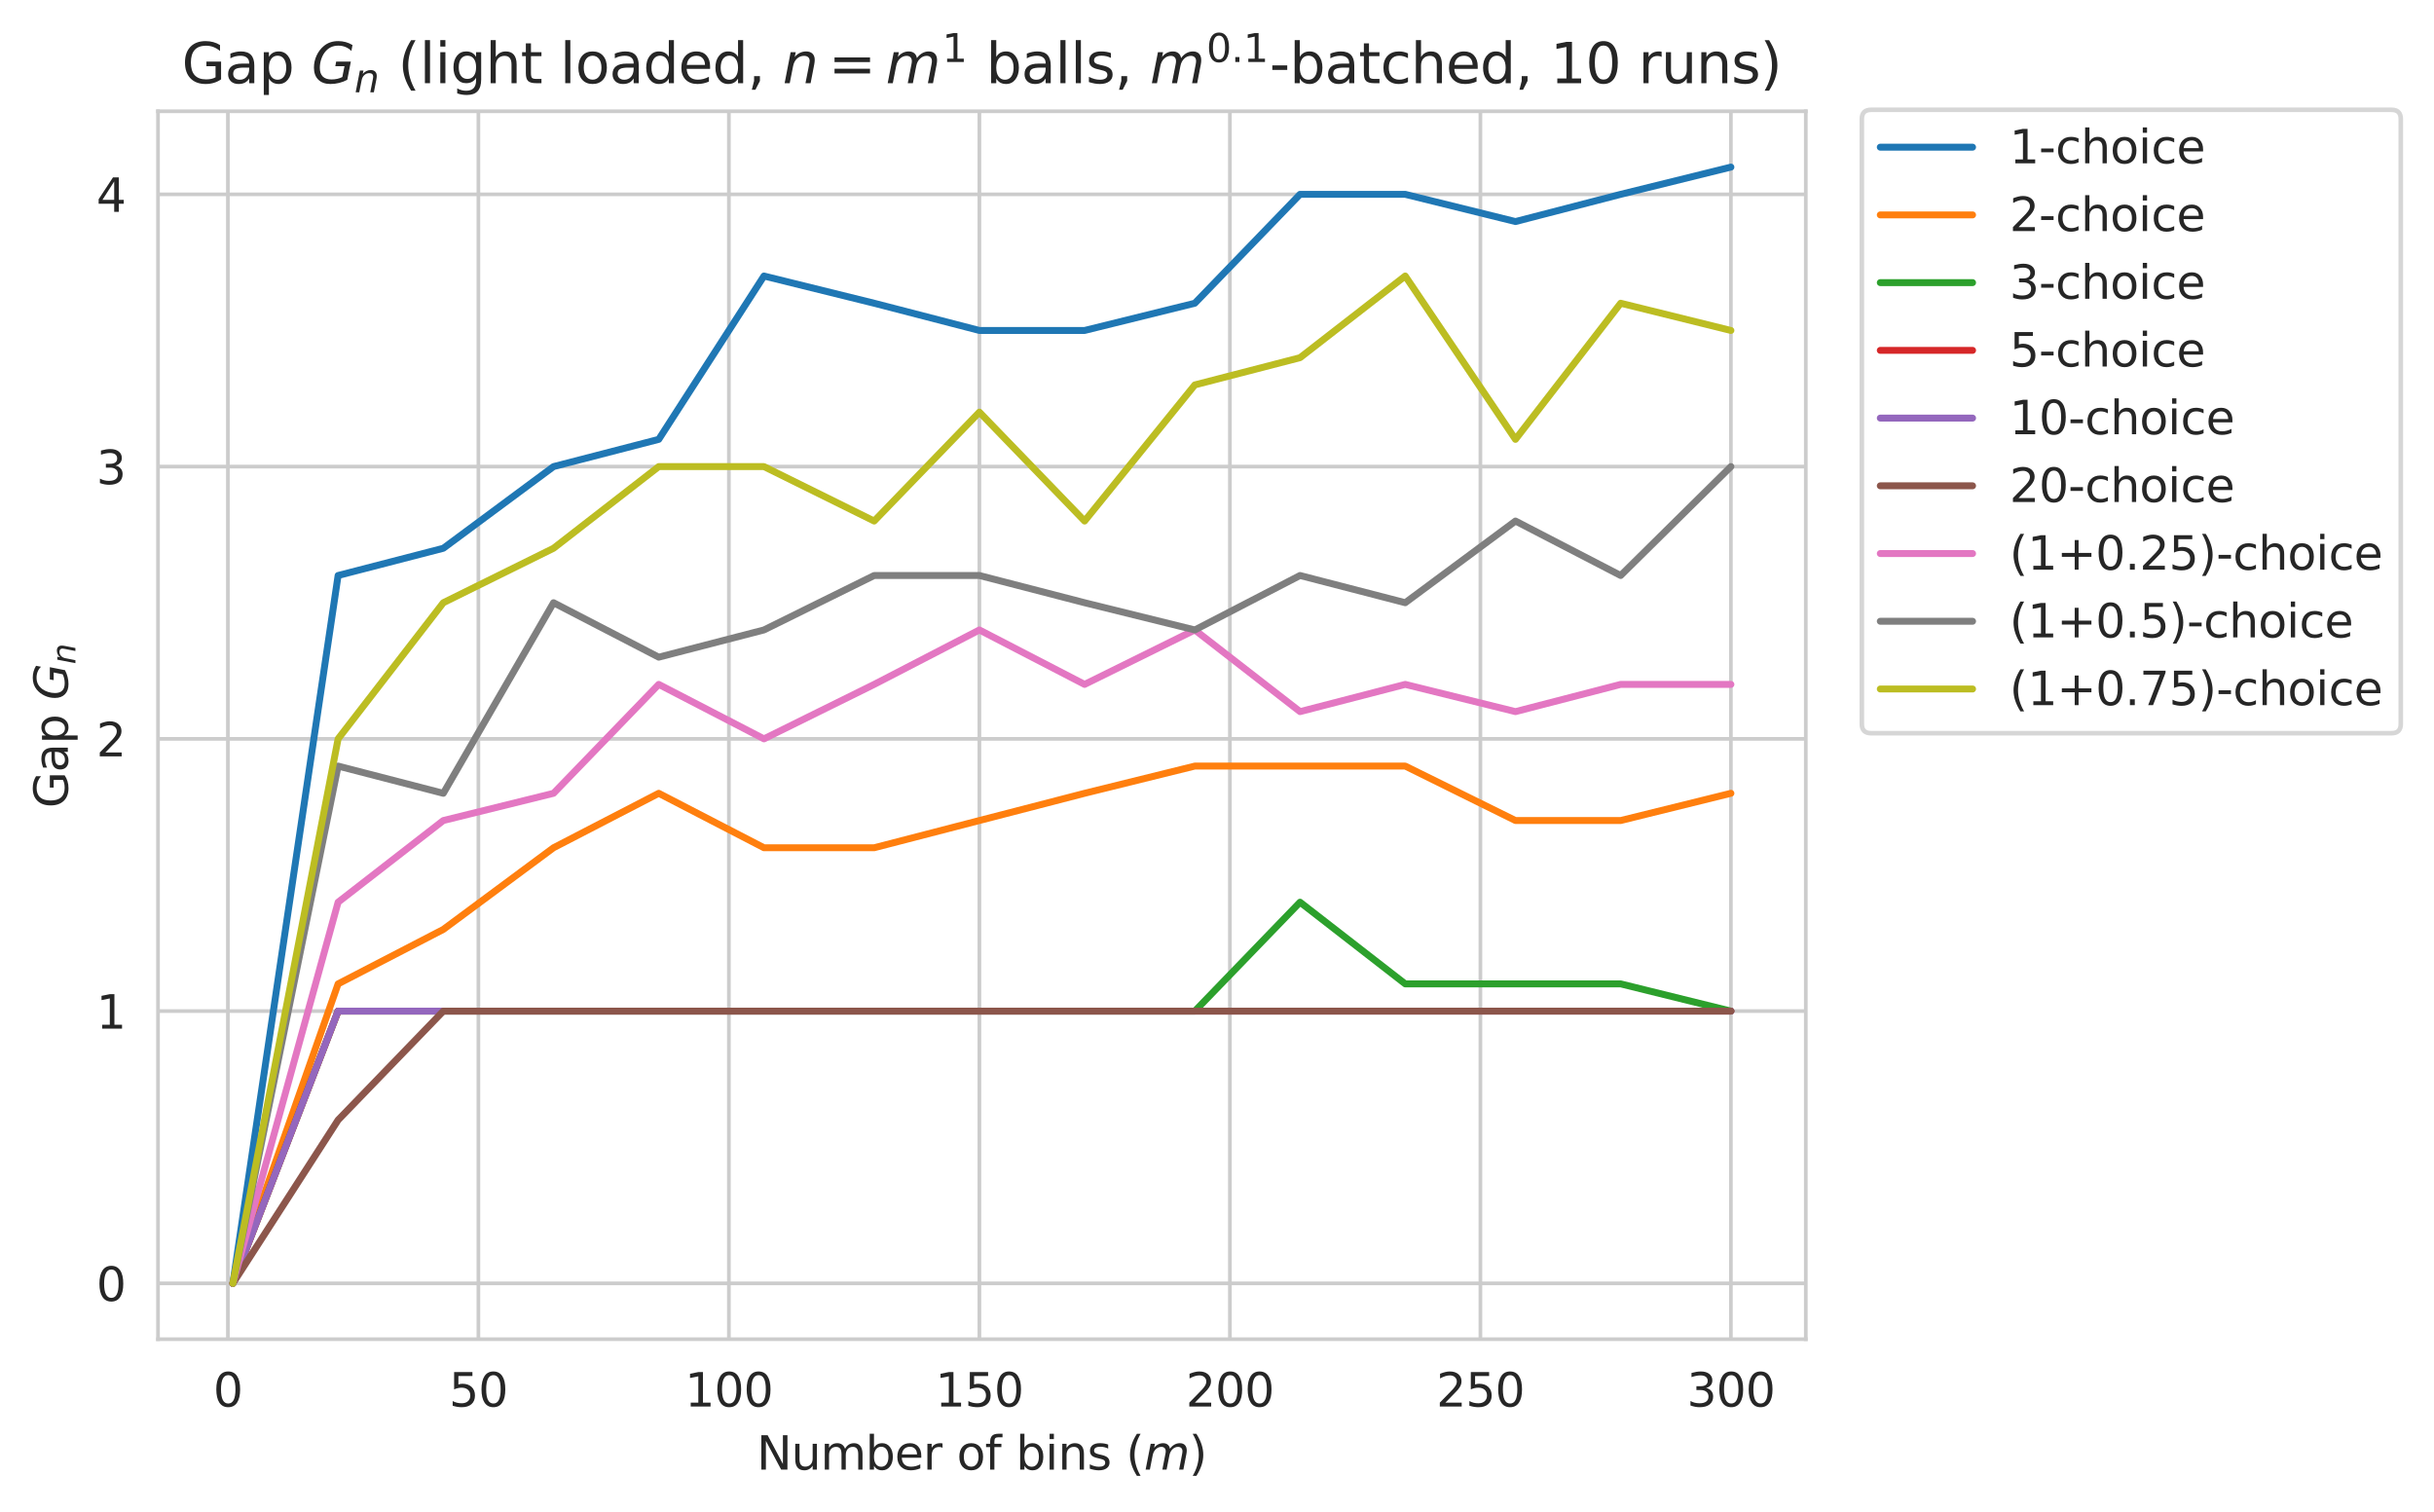 <?xml version="1.0" encoding="utf-8" standalone="no"?>
<!DOCTYPE svg PUBLIC "-//W3C//DTD SVG 1.1//EN"
  "http://www.w3.org/Graphics/SVG/1.1/DTD/svg11.dtd">
<svg xmlns:xlink="http://www.w3.org/1999/xlink" width="527.506pt" height="327.788pt" viewBox="0 0 527.506 327.788" xmlns="http://www.w3.org/2000/svg" version="1.1">
 <defs>
  <style type="text/css">*{stroke-linejoin: round; stroke-linecap: butt}</style>
 </defs>
 <g id="figure_1">
  <g id="patch_1">
   <path d="M 0 327.788 
L 527.506 327.788 
L 527.506 0 
L 0 0 
z
" style="fill: #ffffff"/>
  </g>
  <g id="axes_1">
   <g id="patch_2">
    <path d="M 34.241 290.232 
L 391.361 290.232 
L 391.361 24.12 
L 34.241 24.12 
z
" style="fill: #ffffff"/>
   </g>
   <g id="matplotlib.axis_1">
    <g id="xtick_1">
     <g id="line2d_1">
      <path d="M 49.388 290.232 
L 49.388 24.12 
" clip-path="url(#p0f6b1746cd)" style="fill: none; stroke: #cccccc; stroke-width: 0.8; stroke-linecap: round"/>
     </g>
     <g id="text_1">
      <!-- 0 -->
      <g style="fill: #262626" transform="translate(46.206 304.83) scale(0.1 -0.1)">
       <defs>
        <path id="DejaVuSans-30" d="M 2034 4250 
Q 1547 4250 1301 3770 
Q 1056 3291 1056 2328 
Q 1056 1369 1301 889 
Q 1547 409 2034 409 
Q 2525 409 2770 889 
Q 3016 1369 3016 2328 
Q 3016 3291 2770 3770 
Q 2525 4250 2034 4250 
z
M 2034 4750 
Q 2819 4750 3233 4129 
Q 3647 3509 3647 2328 
Q 3647 1150 3233 529 
Q 2819 -91 2034 -91 
Q 1250 -91 836 529 
Q 422 1150 422 2328 
Q 422 3509 836 4129 
Q 1250 4750 2034 4750 
z
" transform="scale(0.016)"/>
       </defs>
       <use xlink:href="#DejaVuSans-30"/>
      </g>
     </g>
    </g>
    <g id="xtick_2">
     <g id="line2d_2">
      <path d="M 103.678 290.232 
L 103.678 24.12 
" clip-path="url(#p0f6b1746cd)" style="fill: none; stroke: #cccccc; stroke-width: 0.8; stroke-linecap: round"/>
     </g>
     <g id="text_2">
      <!-- 50 -->
      <g style="fill: #262626" transform="translate(97.315 304.83) scale(0.1 -0.1)">
       <defs>
        <path id="DejaVuSans-35" d="M 691 4666 
L 3169 4666 
L 3169 4134 
L 1269 4134 
L 1269 2991 
Q 1406 3038 1543 3061 
Q 1681 3084 1819 3084 
Q 2600 3084 3056 2656 
Q 3513 2228 3513 1497 
Q 3513 744 3044 326 
Q 2575 -91 1722 -91 
Q 1428 -91 1123 -41 
Q 819 9 494 109 
L 494 744 
Q 775 591 1075 516 
Q 1375 441 1709 441 
Q 2250 441 2565 725 
Q 2881 1009 2881 1497 
Q 2881 1984 2565 2268 
Q 2250 2553 1709 2553 
Q 1456 2553 1204 2497 
Q 953 2441 691 2322 
L 691 4666 
z
" transform="scale(0.016)"/>
       </defs>
       <use xlink:href="#DejaVuSans-35"/>
       <use xlink:href="#DejaVuSans-30" x="63.623"/>
      </g>
     </g>
    </g>
    <g id="xtick_3">
     <g id="line2d_3">
      <path d="M 157.968 290.232 
L 157.968 24.12 
" clip-path="url(#p0f6b1746cd)" style="fill: none; stroke: #cccccc; stroke-width: 0.8; stroke-linecap: round"/>
     </g>
     <g id="text_3">
      <!-- 100 -->
      <g style="fill: #262626" transform="translate(148.424 304.83) scale(0.1 -0.1)">
       <defs>
        <path id="DejaVuSans-31" d="M 794 531 
L 1825 531 
L 1825 4091 
L 703 3866 
L 703 4441 
L 1819 4666 
L 2450 4666 
L 2450 531 
L 3481 531 
L 3481 0 
L 794 0 
L 794 531 
z
" transform="scale(0.016)"/>
       </defs>
       <use xlink:href="#DejaVuSans-31"/>
       <use xlink:href="#DejaVuSans-30" x="63.623"/>
       <use xlink:href="#DejaVuSans-30" x="127.246"/>
      </g>
     </g>
    </g>
    <g id="xtick_4">
     <g id="line2d_4">
      <path d="M 212.258 290.232 
L 212.258 24.12 
" clip-path="url(#p0f6b1746cd)" style="fill: none; stroke: #cccccc; stroke-width: 0.8; stroke-linecap: round"/>
     </g>
     <g id="text_4">
      <!-- 150 -->
      <g style="fill: #262626" transform="translate(202.714 304.83) scale(0.1 -0.1)">
       <use xlink:href="#DejaVuSans-31"/>
       <use xlink:href="#DejaVuSans-35" x="63.623"/>
       <use xlink:href="#DejaVuSans-30" x="127.246"/>
      </g>
     </g>
    </g>
    <g id="xtick_5">
     <g id="line2d_5">
      <path d="M 266.548 290.232 
L 266.548 24.12 
" clip-path="url(#p0f6b1746cd)" style="fill: none; stroke: #cccccc; stroke-width: 0.8; stroke-linecap: round"/>
     </g>
     <g id="text_5">
      <!-- 200 -->
      <g style="fill: #262626" transform="translate(257.004 304.83) scale(0.1 -0.1)">
       <defs>
        <path id="DejaVuSans-32" d="M 1228 531 
L 3431 531 
L 3431 0 
L 469 0 
L 469 531 
Q 828 903 1448 1529 
Q 2069 2156 2228 2338 
Q 2531 2678 2651 2914 
Q 2772 3150 2772 3378 
Q 2772 3750 2511 3984 
Q 2250 4219 1831 4219 
Q 1534 4219 1204 4116 
Q 875 4013 500 3803 
L 500 4441 
Q 881 4594 1212 4672 
Q 1544 4750 1819 4750 
Q 2544 4750 2975 4387 
Q 3406 4025 3406 3419 
Q 3406 3131 3298 2873 
Q 3191 2616 2906 2266 
Q 2828 2175 2409 1742 
Q 1991 1309 1228 531 
z
" transform="scale(0.016)"/>
       </defs>
       <use xlink:href="#DejaVuSans-32"/>
       <use xlink:href="#DejaVuSans-30" x="63.623"/>
       <use xlink:href="#DejaVuSans-30" x="127.246"/>
      </g>
     </g>
    </g>
    <g id="xtick_6">
     <g id="line2d_6">
      <path d="M 320.838 290.232 
L 320.838 24.12 
" clip-path="url(#p0f6b1746cd)" style="fill: none; stroke: #cccccc; stroke-width: 0.8; stroke-linecap: round"/>
     </g>
     <g id="text_6">
      <!-- 250 -->
      <g style="fill: #262626" transform="translate(311.294 304.83) scale(0.1 -0.1)">
       <use xlink:href="#DejaVuSans-32"/>
       <use xlink:href="#DejaVuSans-35" x="63.623"/>
       <use xlink:href="#DejaVuSans-30" x="127.246"/>
      </g>
     </g>
    </g>
    <g id="xtick_7">
     <g id="line2d_7">
      <path d="M 375.128 290.232 
L 375.128 24.12 
" clip-path="url(#p0f6b1746cd)" style="fill: none; stroke: #cccccc; stroke-width: 0.8; stroke-linecap: round"/>
     </g>
     <g id="text_7">
      <!-- 300 -->
      <g style="fill: #262626" transform="translate(365.584 304.83) scale(0.1 -0.1)">
       <defs>
        <path id="DejaVuSans-33" d="M 2597 2516 
Q 3050 2419 3304 2112 
Q 3559 1806 3559 1356 
Q 3559 666 3084 287 
Q 2609 -91 1734 -91 
Q 1441 -91 1130 -33 
Q 819 25 488 141 
L 488 750 
Q 750 597 1062 519 
Q 1375 441 1716 441 
Q 2309 441 2620 675 
Q 2931 909 2931 1356 
Q 2931 1769 2642 2001 
Q 2353 2234 1838 2234 
L 1294 2234 
L 1294 2753 
L 1863 2753 
Q 2328 2753 2575 2939 
Q 2822 3125 2822 3475 
Q 2822 3834 2567 4026 
Q 2313 4219 1838 4219 
Q 1578 4219 1281 4162 
Q 984 4106 628 3988 
L 628 4550 
Q 988 4650 1302 4700 
Q 1616 4750 1894 4750 
Q 2613 4750 3031 4423 
Q 3450 4097 3450 3541 
Q 3450 3153 3228 2886 
Q 3006 2619 2597 2516 
z
" transform="scale(0.016)"/>
       </defs>
       <use xlink:href="#DejaVuSans-33"/>
       <use xlink:href="#DejaVuSans-30" x="63.623"/>
       <use xlink:href="#DejaVuSans-30" x="127.246"/>
      </g>
     </g>
    </g>
    <g id="text_8">
     <!-- Number of bins ($m$) -->
     <g style="fill: #262626" transform="translate(164.001 318.509) scale(0.1 -0.1)">
      <defs>
       <path id="DejaVuSans-4e" d="M 628 4666 
L 1478 4666 
L 3547 763 
L 3547 4666 
L 4159 4666 
L 4159 0 
L 3309 0 
L 1241 3903 
L 1241 0 
L 628 0 
L 628 4666 
z
" transform="scale(0.016)"/>
       <path id="DejaVuSans-75" d="M 544 1381 
L 544 3500 
L 1119 3500 
L 1119 1403 
Q 1119 906 1312 657 
Q 1506 409 1894 409 
Q 2359 409 2629 706 
Q 2900 1003 2900 1516 
L 2900 3500 
L 3475 3500 
L 3475 0 
L 2900 0 
L 2900 538 
Q 2691 219 2414 64 
Q 2138 -91 1772 -91 
Q 1169 -91 856 284 
Q 544 659 544 1381 
z
M 1991 3584 
L 1991 3584 
z
" transform="scale(0.016)"/>
       <path id="DejaVuSans-6d" d="M 3328 2828 
Q 3544 3216 3844 3400 
Q 4144 3584 4550 3584 
Q 5097 3584 5394 3201 
Q 5691 2819 5691 2113 
L 5691 0 
L 5113 0 
L 5113 2094 
Q 5113 2597 4934 2840 
Q 4756 3084 4391 3084 
Q 3944 3084 3684 2787 
Q 3425 2491 3425 1978 
L 3425 0 
L 2847 0 
L 2847 2094 
Q 2847 2600 2669 2842 
Q 2491 3084 2119 3084 
Q 1678 3084 1418 2786 
Q 1159 2488 1159 1978 
L 1159 0 
L 581 0 
L 581 3500 
L 1159 3500 
L 1159 2956 
Q 1356 3278 1631 3431 
Q 1906 3584 2284 3584 
Q 2666 3584 2933 3390 
Q 3200 3197 3328 2828 
z
" transform="scale(0.016)"/>
       <path id="DejaVuSans-62" d="M 3116 1747 
Q 3116 2381 2855 2742 
Q 2594 3103 2138 3103 
Q 1681 3103 1420 2742 
Q 1159 2381 1159 1747 
Q 1159 1113 1420 752 
Q 1681 391 2138 391 
Q 2594 391 2855 752 
Q 3116 1113 3116 1747 
z
M 1159 2969 
Q 1341 3281 1617 3432 
Q 1894 3584 2278 3584 
Q 2916 3584 3314 3078 
Q 3713 2572 3713 1747 
Q 3713 922 3314 415 
Q 2916 -91 2278 -91 
Q 1894 -91 1617 61 
Q 1341 213 1159 525 
L 1159 0 
L 581 0 
L 581 4863 
L 1159 4863 
L 1159 2969 
z
" transform="scale(0.016)"/>
       <path id="DejaVuSans-65" d="M 3597 1894 
L 3597 1613 
L 953 1613 
Q 991 1019 1311 708 
Q 1631 397 2203 397 
Q 2534 397 2845 478 
Q 3156 559 3463 722 
L 3463 178 
Q 3153 47 2828 -22 
Q 2503 -91 2169 -91 
Q 1331 -91 842 396 
Q 353 884 353 1716 
Q 353 2575 817 3079 
Q 1281 3584 2069 3584 
Q 2775 3584 3186 3129 
Q 3597 2675 3597 1894 
z
M 3022 2063 
Q 3016 2534 2758 2815 
Q 2500 3097 2075 3097 
Q 1594 3097 1305 2825 
Q 1016 2553 972 2059 
L 3022 2063 
z
" transform="scale(0.016)"/>
       <path id="DejaVuSans-72" d="M 2631 2963 
Q 2534 3019 2420 3045 
Q 2306 3072 2169 3072 
Q 1681 3072 1420 2755 
Q 1159 2438 1159 1844 
L 1159 0 
L 581 0 
L 581 3500 
L 1159 3500 
L 1159 2956 
Q 1341 3275 1631 3429 
Q 1922 3584 2338 3584 
Q 2397 3584 2469 3576 
Q 2541 3569 2628 3553 
L 2631 2963 
z
" transform="scale(0.016)"/>
       <path id="DejaVuSans-20" transform="scale(0.016)"/>
       <path id="DejaVuSans-6f" d="M 1959 3097 
Q 1497 3097 1228 2736 
Q 959 2375 959 1747 
Q 959 1119 1226 758 
Q 1494 397 1959 397 
Q 2419 397 2687 759 
Q 2956 1122 2956 1747 
Q 2956 2369 2687 2733 
Q 2419 3097 1959 3097 
z
M 1959 3584 
Q 2709 3584 3137 3096 
Q 3566 2609 3566 1747 
Q 3566 888 3137 398 
Q 2709 -91 1959 -91 
Q 1206 -91 779 398 
Q 353 888 353 1747 
Q 353 2609 779 3096 
Q 1206 3584 1959 3584 
z
" transform="scale(0.016)"/>
       <path id="DejaVuSans-66" d="M 2375 4863 
L 2375 4384 
L 1825 4384 
Q 1516 4384 1395 4259 
Q 1275 4134 1275 3809 
L 1275 3500 
L 2222 3500 
L 2222 3053 
L 1275 3053 
L 1275 0 
L 697 0 
L 697 3053 
L 147 3053 
L 147 3500 
L 697 3500 
L 697 3744 
Q 697 4328 969 4595 
Q 1241 4863 1831 4863 
L 2375 4863 
z
" transform="scale(0.016)"/>
       <path id="DejaVuSans-69" d="M 603 3500 
L 1178 3500 
L 1178 0 
L 603 0 
L 603 3500 
z
M 603 4863 
L 1178 4863 
L 1178 4134 
L 603 4134 
L 603 4863 
z
" transform="scale(0.016)"/>
       <path id="DejaVuSans-6e" d="M 3513 2113 
L 3513 0 
L 2938 0 
L 2938 2094 
Q 2938 2591 2744 2837 
Q 2550 3084 2163 3084 
Q 1697 3084 1428 2787 
Q 1159 2491 1159 1978 
L 1159 0 
L 581 0 
L 581 3500 
L 1159 3500 
L 1159 2956 
Q 1366 3272 1645 3428 
Q 1925 3584 2291 3584 
Q 2894 3584 3203 3211 
Q 3513 2838 3513 2113 
z
" transform="scale(0.016)"/>
       <path id="DejaVuSans-73" d="M 2834 3397 
L 2834 2853 
Q 2591 2978 2328 3040 
Q 2066 3103 1784 3103 
Q 1356 3103 1142 2972 
Q 928 2841 928 2578 
Q 928 2378 1081 2264 
Q 1234 2150 1697 2047 
L 1894 2003 
Q 2506 1872 2764 1633 
Q 3022 1394 3022 966 
Q 3022 478 2636 193 
Q 2250 -91 1575 -91 
Q 1294 -91 989 -36 
Q 684 19 347 128 
L 347 722 
Q 666 556 975 473 
Q 1284 391 1588 391 
Q 1994 391 2212 530 
Q 2431 669 2431 922 
Q 2431 1156 2273 1281 
Q 2116 1406 1581 1522 
L 1381 1569 
Q 847 1681 609 1914 
Q 372 2147 372 2553 
Q 372 3047 722 3315 
Q 1072 3584 1716 3584 
Q 2034 3584 2315 3537 
Q 2597 3491 2834 3397 
z
" transform="scale(0.016)"/>
       <path id="DejaVuSans-28" d="M 1984 4856 
Q 1566 4138 1362 3434 
Q 1159 2731 1159 2009 
Q 1159 1288 1364 580 
Q 1569 -128 1984 -844 
L 1484 -844 
Q 1016 -109 783 600 
Q 550 1309 550 2009 
Q 550 2706 781 3412 
Q 1013 4119 1484 4856 
L 1984 4856 
z
" transform="scale(0.016)"/>
       <path id="DejaVuSans-Oblique-6d" d="M 5747 2113 
L 5338 0 
L 4763 0 
L 5166 2094 
Q 5191 2228 5203 2325 
Q 5216 2422 5216 2491 
Q 5216 2772 5059 2928 
Q 4903 3084 4622 3084 
Q 4203 3084 3875 2770 
Q 3547 2456 3450 1953 
L 3066 0 
L 2491 0 
L 2900 2094 
Q 2925 2209 2937 2307 
Q 2950 2406 2950 2484 
Q 2950 2769 2794 2926 
Q 2638 3084 2363 3084 
Q 1938 3084 1609 2770 
Q 1281 2456 1184 1953 
L 800 0 
L 225 0 
L 909 3500 
L 1484 3500 
L 1375 2956 
Q 1609 3263 1923 3423 
Q 2238 3584 2597 3584 
Q 2978 3584 3223 3384 
Q 3469 3184 3519 2828 
Q 3781 3197 4126 3390 
Q 4472 3584 4856 3584 
Q 5306 3584 5551 3325 
Q 5797 3066 5797 2591 
Q 5797 2488 5784 2364 
Q 5772 2241 5747 2113 
z
" transform="scale(0.016)"/>
       <path id="DejaVuSans-29" d="M 513 4856 
L 1013 4856 
Q 1481 4119 1714 3412 
Q 1947 2706 1947 2009 
Q 1947 1309 1714 600 
Q 1481 -109 1013 -844 
L 513 -844 
Q 928 -128 1133 580 
Q 1338 1288 1338 2009 
Q 1338 2731 1133 3434 
Q 928 4138 513 4856 
z
" transform="scale(0.016)"/>
      </defs>
      <use xlink:href="#DejaVuSans-4e" transform="translate(0 0.016)"/>
      <use xlink:href="#DejaVuSans-75" transform="translate(74.805 0.016)"/>
      <use xlink:href="#DejaVuSans-6d" transform="translate(138.184 0.016)"/>
      <use xlink:href="#DejaVuSans-62" transform="translate(235.596 0.016)"/>
      <use xlink:href="#DejaVuSans-65" transform="translate(299.072 0.016)"/>
      <use xlink:href="#DejaVuSans-72" transform="translate(360.596 0.016)"/>
      <use xlink:href="#DejaVuSans-20" transform="translate(401.709 0.016)"/>
      <use xlink:href="#DejaVuSans-6f" transform="translate(433.496 0.016)"/>
      <use xlink:href="#DejaVuSans-66" transform="translate(494.678 0.016)"/>
      <use xlink:href="#DejaVuSans-20" transform="translate(529.883 0.016)"/>
      <use xlink:href="#DejaVuSans-62" transform="translate(561.67 0.016)"/>
      <use xlink:href="#DejaVuSans-69" transform="translate(625.146 0.016)"/>
      <use xlink:href="#DejaVuSans-6e" transform="translate(652.93 0.016)"/>
      <use xlink:href="#DejaVuSans-73" transform="translate(716.309 0.016)"/>
      <use xlink:href="#DejaVuSans-20" transform="translate(768.408 0.016)"/>
      <use xlink:href="#DejaVuSans-28" transform="translate(800.195 0.016)"/>
      <use xlink:href="#DejaVuSans-Oblique-6d" transform="translate(839.209 0.016)"/>
      <use xlink:href="#DejaVuSans-29" transform="translate(936.621 0.016)"/>
     </g>
    </g>
   </g>
   <g id="matplotlib.axis_2">
    <g id="ytick_1">
     <g id="line2d_8">
      <path d="M 34.241 278.136 
L 391.361 278.136 
" clip-path="url(#p0f6b1746cd)" style="fill: none; stroke: #cccccc; stroke-width: 0.8; stroke-linecap: round"/>
     </g>
     <g id="text_9">
      <!-- 0 -->
      <g style="fill: #262626" transform="translate(20.878 281.935) scale(0.1 -0.1)">
       <use xlink:href="#DejaVuSans-30"/>
      </g>
     </g>
    </g>
    <g id="ytick_2">
     <g id="line2d_9">
      <path d="M 34.241 219.131 
L 391.361 219.131 
" clip-path="url(#p0f6b1746cd)" style="fill: none; stroke: #cccccc; stroke-width: 0.8; stroke-linecap: round"/>
     </g>
     <g id="text_10">
      <!-- 1 -->
      <g style="fill: #262626" transform="translate(20.878 222.93) scale(0.1 -0.1)">
       <use xlink:href="#DejaVuSans-31"/>
      </g>
     </g>
    </g>
    <g id="ytick_3">
     <g id="line2d_10">
      <path d="M 34.241 160.126 
L 391.361 160.126 
" clip-path="url(#p0f6b1746cd)" style="fill: none; stroke: #cccccc; stroke-width: 0.8; stroke-linecap: round"/>
     </g>
     <g id="text_11">
      <!-- 2 -->
      <g style="fill: #262626" transform="translate(20.878 163.925) scale(0.1 -0.1)">
       <use xlink:href="#DejaVuSans-32"/>
      </g>
     </g>
    </g>
    <g id="ytick_4">
     <g id="line2d_11">
      <path d="M 34.241 101.121 
L 391.361 101.121 
" clip-path="url(#p0f6b1746cd)" style="fill: none; stroke: #cccccc; stroke-width: 0.8; stroke-linecap: round"/>
     </g>
     <g id="text_12">
      <!-- 3 -->
      <g style="fill: #262626" transform="translate(20.878 104.921) scale(0.1 -0.1)">
       <use xlink:href="#DejaVuSans-33"/>
      </g>
     </g>
    </g>
    <g id="ytick_5">
     <g id="line2d_12">
      <path d="M 34.241 42.116 
L 391.361 42.116 
" clip-path="url(#p0f6b1746cd)" style="fill: none; stroke: #cccccc; stroke-width: 0.8; stroke-linecap: round"/>
     </g>
     <g id="text_13">
      <!-- 4 -->
      <g style="fill: #262626" transform="translate(20.878 45.916) scale(0.1 -0.1)">
       <defs>
        <path id="DejaVuSans-34" d="M 2419 4116 
L 825 1625 
L 2419 1625 
L 2419 4116 
z
M 2253 4666 
L 3047 4666 
L 3047 1625 
L 3713 1625 
L 3713 1100 
L 3047 1100 
L 3047 0 
L 2419 0 
L 2419 1100 
L 313 1100 
L 313 1709 
L 2253 4666 
z
" transform="scale(0.016)"/>
       </defs>
       <use xlink:href="#DejaVuSans-34"/>
      </g>
     </g>
    </g>
    <g id="text_14">
     <!-- Gap $G_n$ -->
     <g style="fill: #262626" transform="translate(14.778 175.126) rotate(-90) scale(0.1 -0.1)">
      <defs>
       <path id="DejaVuSans-47" d="M 3809 666 
L 3809 1919 
L 2778 1919 
L 2778 2438 
L 4434 2438 
L 4434 434 
Q 4069 175 3628 42 
Q 3188 -91 2688 -91 
Q 1594 -91 976 548 
Q 359 1188 359 2328 
Q 359 3472 976 4111 
Q 1594 4750 2688 4750 
Q 3144 4750 3555 4637 
Q 3966 4525 4313 4306 
L 4313 3634 
Q 3963 3931 3569 4081 
Q 3175 4231 2741 4231 
Q 1884 4231 1454 3753 
Q 1025 3275 1025 2328 
Q 1025 1384 1454 906 
Q 1884 428 2741 428 
Q 3075 428 3337 486 
Q 3600 544 3809 666 
z
" transform="scale(0.016)"/>
       <path id="DejaVuSans-61" d="M 2194 1759 
Q 1497 1759 1228 1600 
Q 959 1441 959 1056 
Q 959 750 1161 570 
Q 1363 391 1709 391 
Q 2188 391 2477 730 
Q 2766 1069 2766 1631 
L 2766 1759 
L 2194 1759 
z
M 3341 1997 
L 3341 0 
L 2766 0 
L 2766 531 
Q 2569 213 2275 61 
Q 1981 -91 1556 -91 
Q 1019 -91 701 211 
Q 384 513 384 1019 
Q 384 1609 779 1909 
Q 1175 2209 1959 2209 
L 2766 2209 
L 2766 2266 
Q 2766 2663 2505 2880 
Q 2244 3097 1772 3097 
Q 1472 3097 1187 3025 
Q 903 2953 641 2809 
L 641 3341 
Q 956 3463 1253 3523 
Q 1550 3584 1831 3584 
Q 2591 3584 2966 3190 
Q 3341 2797 3341 1997 
z
" transform="scale(0.016)"/>
       <path id="DejaVuSans-70" d="M 1159 525 
L 1159 -1331 
L 581 -1331 
L 581 3500 
L 1159 3500 
L 1159 2969 
Q 1341 3281 1617 3432 
Q 1894 3584 2278 3584 
Q 2916 3584 3314 3078 
Q 3713 2572 3713 1747 
Q 3713 922 3314 415 
Q 2916 -91 2278 -91 
Q 1894 -91 1617 61 
Q 1341 213 1159 525 
z
M 3116 1747 
Q 3116 2381 2855 2742 
Q 2594 3103 2138 3103 
Q 1681 3103 1420 2742 
Q 1159 2381 1159 1747 
Q 1159 1113 1420 752 
Q 1681 391 2138 391 
Q 2594 391 2855 752 
Q 3116 1113 3116 1747 
z
" transform="scale(0.016)"/>
       <path id="DejaVuSans-Oblique-47" d="M 3494 697 
L 3738 1919 
L 2700 1919 
L 2797 2438 
L 4453 2438 
L 4050 384 
Q 3634 156 3143 32 
Q 2653 -91 2156 -91 
Q 1278 -91 783 396 
Q 288 884 288 1753 
Q 288 2475 589 3126 
Q 891 3778 1422 4213 
Q 1756 4484 2153 4617 
Q 2550 4750 3034 4750 
Q 3472 4750 3873 4639 
Q 4275 4528 4641 4306 
L 4513 3634 
Q 4231 3928 3853 4083 
Q 3475 4238 3047 4238 
Q 2550 4238 2172 4048 
Q 1794 3859 1497 3463 
Q 1244 3125 1098 2667 
Q 953 2209 953 1734 
Q 953 1081 1287 751 
Q 1622 422 2284 422 
Q 2616 422 2925 492 
Q 3234 563 3494 697 
z
" transform="scale(0.016)"/>
       <path id="DejaVuSans-Oblique-6e" d="M 3566 2113 
L 3156 0 
L 2578 0 
L 2988 2091 
Q 3016 2238 3031 2350 
Q 3047 2463 3047 2528 
Q 3047 2791 2881 2937 
Q 2716 3084 2419 3084 
Q 1956 3084 1622 2776 
Q 1288 2469 1184 1941 
L 800 0 
L 225 0 
L 903 3500 
L 1478 3500 
L 1363 2950 
Q 1603 3253 1940 3418 
Q 2278 3584 2650 3584 
Q 3113 3584 3367 3334 
Q 3622 3084 3622 2631 
Q 3622 2519 3608 2391 
Q 3594 2263 3566 2113 
z
" transform="scale(0.016)"/>
      </defs>
      <use xlink:href="#DejaVuSans-47" transform="translate(0 0.781)"/>
      <use xlink:href="#DejaVuSans-61" transform="translate(77.49 0.781)"/>
      <use xlink:href="#DejaVuSans-70" transform="translate(138.77 0.781)"/>
      <use xlink:href="#DejaVuSans-20" transform="translate(202.246 0.781)"/>
      <use xlink:href="#DejaVuSans-Oblique-47" transform="translate(234.033 0.781)"/>
      <use xlink:href="#DejaVuSans-Oblique-6e" transform="translate(311.523 -15.625) scale(0.7)"/>
     </g>
    </g>
   </g>
   <g id="PolyCollection_1"/>
   <g id="PolyCollection_2"/>
   <g id="PolyCollection_3"/>
   <g id="PolyCollection_4"/>
   <g id="PolyCollection_5"/>
   <g id="PolyCollection_6"/>
   <g id="PolyCollection_7"/>
   <g id="PolyCollection_8"/>
   <g id="PolyCollection_9"/>
   <g id="line2d_13">
    <path d="M 50.473 278.136 
L 73.275 124.723 
L 96.077 118.823 
L 119.965 101.121 
L 142.766 95.221 
L 165.568 59.818 
L 189.456 65.718 
L 212.258 71.619 
L 235.06 71.619 
L 258.947 65.718 
L 281.749 42.116 
L 304.551 42.116 
L 328.438 48.017 
L 351.24 42.116 
L 375.128 36.216 
" clip-path="url(#p0f6b1746cd)" style="fill: none; stroke: #1f77b4; stroke-width: 1.5; stroke-linecap: round"/>
   </g>
   <g id="line2d_14">
    <path d="M 50.473 278.136 
L 73.275 213.231 
L 96.077 201.43 
L 119.965 183.728 
L 142.766 171.927 
L 165.568 183.728 
L 189.456 183.728 
L 212.258 177.828 
L 235.06 171.927 
L 258.947 166.027 
L 281.749 166.027 
L 304.551 166.027 
L 328.438 177.828 
L 351.24 177.828 
L 375.128 171.927 
" clip-path="url(#p0f6b1746cd)" style="fill: none; stroke: #ff7f0e; stroke-width: 1.5; stroke-linecap: round"/>
   </g>
   <g id="line2d_15">
    <path d="M 50.473 278.136 
L 73.275 219.131 
L 96.077 219.131 
L 119.965 219.131 
L 142.766 219.131 
L 165.568 219.131 
L 189.456 219.131 
L 212.258 219.131 
L 235.06 219.131 
L 258.947 219.131 
L 281.749 195.529 
L 304.551 213.231 
L 328.438 213.231 
L 351.24 213.231 
L 375.128 219.131 
" clip-path="url(#p0f6b1746cd)" style="fill: none; stroke: #2ca02c; stroke-width: 1.5; stroke-linecap: round"/>
   </g>
   <g id="line2d_16">
    <path d="M 50.473 278.136 
L 73.275 219.131 
L 96.077 219.131 
L 119.965 219.131 
L 142.766 219.131 
L 165.568 219.131 
L 189.456 219.131 
L 212.258 219.131 
L 235.06 219.131 
L 258.947 219.131 
L 281.749 219.131 
L 304.551 219.131 
L 328.438 219.131 
L 351.24 219.131 
L 375.128 219.131 
" clip-path="url(#p0f6b1746cd)" style="fill: none; stroke: #d62728; stroke-width: 1.5; stroke-linecap: round"/>
   </g>
   <g id="line2d_17">
    <path d="M 50.473 278.136 
L 73.275 219.131 
L 96.077 219.131 
L 119.965 219.131 
L 142.766 219.131 
L 165.568 219.131 
L 189.456 219.131 
L 212.258 219.131 
L 235.06 219.131 
L 258.947 219.131 
L 281.749 219.131 
L 304.551 219.131 
L 328.438 219.131 
L 351.24 219.131 
L 375.128 219.131 
" clip-path="url(#p0f6b1746cd)" style="fill: none; stroke: #9467bd; stroke-width: 1.5; stroke-linecap: round"/>
   </g>
   <g id="line2d_18">
    <path d="M 50.473 278.136 
L 73.275 242.733 
L 96.077 219.131 
L 119.965 219.131 
L 142.766 219.131 
L 165.568 219.131 
L 189.456 219.131 
L 212.258 219.131 
L 235.06 219.131 
L 258.947 219.131 
L 281.749 219.131 
L 304.551 219.131 
L 328.438 219.131 
L 351.24 219.131 
L 375.128 219.131 
" clip-path="url(#p0f6b1746cd)" style="fill: none; stroke: #8c564b; stroke-width: 1.5; stroke-linecap: round"/>
   </g>
   <g id="line2d_19">
    <path d="M 50.473 278.136 
L 73.275 195.529 
L 96.077 177.828 
L 119.965 171.927 
L 142.766 148.325 
L 165.568 160.126 
L 189.456 148.325 
L 212.258 136.524 
L 235.06 148.325 
L 258.947 136.524 
L 281.749 154.226 
L 304.551 148.325 
L 328.438 154.226 
L 351.24 148.325 
L 375.128 148.325 
" clip-path="url(#p0f6b1746cd)" style="fill: none; stroke: #e377c2; stroke-width: 1.5; stroke-linecap: round"/>
   </g>
   <g id="line2d_20">
    <path d="M 50.473 278.136 
L 73.275 166.027 
L 96.077 171.927 
L 119.965 130.624 
L 142.766 142.425 
L 165.568 136.524 
L 189.456 124.723 
L 212.258 124.723 
L 235.06 130.624 
L 258.947 136.524 
L 281.749 124.723 
L 304.551 130.624 
L 328.438 112.922 
L 351.24 124.723 
L 375.128 101.121 
" clip-path="url(#p0f6b1746cd)" style="fill: none; stroke: #7f7f7f; stroke-width: 1.5; stroke-linecap: round"/>
   </g>
   <g id="line2d_21">
    <path d="M 50.473 278.136 
L 73.275 160.126 
L 96.077 130.624 
L 119.965 118.823 
L 142.766 101.121 
L 165.568 101.121 
L 189.456 112.922 
L 212.258 89.32 
L 235.06 112.922 
L 258.947 83.42 
L 281.749 77.519 
L 304.551 59.818 
L 328.438 95.221 
L 351.24 65.718 
L 375.128 71.619 
" clip-path="url(#p0f6b1746cd)" style="fill: none; stroke: #bcbd22; stroke-width: 1.5; stroke-linecap: round"/>
   </g>
   <g id="patch_3">
    <path d="M 34.241 290.232 
L 34.241 24.12 
" style="fill: none; stroke: #cccccc; stroke-width: 0.8; stroke-linejoin: miter; stroke-linecap: square"/>
   </g>
   <g id="patch_4">
    <path d="M 391.361 290.232 
L 391.361 24.12 
" style="fill: none; stroke: #cccccc; stroke-width: 0.8; stroke-linejoin: miter; stroke-linecap: square"/>
   </g>
   <g id="patch_5">
    <path d="M 34.241 290.232 
L 391.361 290.232 
" style="fill: none; stroke: #cccccc; stroke-width: 0.8; stroke-linejoin: miter; stroke-linecap: square"/>
   </g>
   <g id="patch_6">
    <path d="M 34.241 24.12 
L 391.361 24.12 
" style="fill: none; stroke: #cccccc; stroke-width: 0.8; stroke-linejoin: miter; stroke-linecap: square"/>
   </g>
   <g id="text_15">
    <!-- Gap $G_n$ (light loaded, $n=m^{1}$ balls, $m^{0.1}$-batched, 10 runs) -->
    <g style="fill: #262626" transform="translate(39.401 18.12) scale(0.12 -0.12)">
     <defs>
      <path id="DejaVuSans-6c" d="M 603 4863 
L 1178 4863 
L 1178 0 
L 603 0 
L 603 4863 
z
" transform="scale(0.016)"/>
      <path id="DejaVuSans-67" d="M 2906 1791 
Q 2906 2416 2648 2759 
Q 2391 3103 1925 3103 
Q 1463 3103 1205 2759 
Q 947 2416 947 1791 
Q 947 1169 1205 825 
Q 1463 481 1925 481 
Q 2391 481 2648 825 
Q 2906 1169 2906 1791 
z
M 3481 434 
Q 3481 -459 3084 -895 
Q 2688 -1331 1869 -1331 
Q 1566 -1331 1297 -1286 
Q 1028 -1241 775 -1147 
L 775 -588 
Q 1028 -725 1275 -790 
Q 1522 -856 1778 -856 
Q 2344 -856 2625 -561 
Q 2906 -266 2906 331 
L 2906 616 
Q 2728 306 2450 153 
Q 2172 0 1784 0 
Q 1141 0 747 490 
Q 353 981 353 1791 
Q 353 2603 747 3093 
Q 1141 3584 1784 3584 
Q 2172 3584 2450 3431 
Q 2728 3278 2906 2969 
L 2906 3500 
L 3481 3500 
L 3481 434 
z
" transform="scale(0.016)"/>
      <path id="DejaVuSans-68" d="M 3513 2113 
L 3513 0 
L 2938 0 
L 2938 2094 
Q 2938 2591 2744 2837 
Q 2550 3084 2163 3084 
Q 1697 3084 1428 2787 
Q 1159 2491 1159 1978 
L 1159 0 
L 581 0 
L 581 4863 
L 1159 4863 
L 1159 2956 
Q 1366 3272 1645 3428 
Q 1925 3584 2291 3584 
Q 2894 3584 3203 3211 
Q 3513 2838 3513 2113 
z
" transform="scale(0.016)"/>
      <path id="DejaVuSans-74" d="M 1172 4494 
L 1172 3500 
L 2356 3500 
L 2356 3053 
L 1172 3053 
L 1172 1153 
Q 1172 725 1289 603 
Q 1406 481 1766 481 
L 2356 481 
L 2356 0 
L 1766 0 
Q 1100 0 847 248 
Q 594 497 594 1153 
L 594 3053 
L 172 3053 
L 172 3500 
L 594 3500 
L 594 4494 
L 1172 4494 
z
" transform="scale(0.016)"/>
      <path id="DejaVuSans-64" d="M 2906 2969 
L 2906 4863 
L 3481 4863 
L 3481 0 
L 2906 0 
L 2906 525 
Q 2725 213 2448 61 
Q 2172 -91 1784 -91 
Q 1150 -91 751 415 
Q 353 922 353 1747 
Q 353 2572 751 3078 
Q 1150 3584 1784 3584 
Q 2172 3584 2448 3432 
Q 2725 3281 2906 2969 
z
M 947 1747 
Q 947 1113 1208 752 
Q 1469 391 1925 391 
Q 2381 391 2643 752 
Q 2906 1113 2906 1747 
Q 2906 2381 2643 2742 
Q 2381 3103 1925 3103 
Q 1469 3103 1208 2742 
Q 947 2381 947 1747 
z
" transform="scale(0.016)"/>
      <path id="DejaVuSans-2c" d="M 750 794 
L 1409 794 
L 1409 256 
L 897 -744 
L 494 -744 
L 750 256 
L 750 794 
z
" transform="scale(0.016)"/>
      <path id="DejaVuSans-3d" d="M 678 2906 
L 4684 2906 
L 4684 2381 
L 678 2381 
L 678 2906 
z
M 678 1631 
L 4684 1631 
L 4684 1100 
L 678 1100 
L 678 1631 
z
" transform="scale(0.016)"/>
      <path id="DejaVuSans-2e" d="M 684 794 
L 1344 794 
L 1344 0 
L 684 0 
L 684 794 
z
" transform="scale(0.016)"/>
      <path id="DejaVuSans-2d" d="M 313 2009 
L 1997 2009 
L 1997 1497 
L 313 1497 
L 313 2009 
z
" transform="scale(0.016)"/>
      <path id="DejaVuSans-63" d="M 3122 3366 
L 3122 2828 
Q 2878 2963 2633 3030 
Q 2388 3097 2138 3097 
Q 1578 3097 1268 2742 
Q 959 2388 959 1747 
Q 959 1106 1268 751 
Q 1578 397 2138 397 
Q 2388 397 2633 464 
Q 2878 531 3122 666 
L 3122 134 
Q 2881 22 2623 -34 
Q 2366 -91 2075 -91 
Q 1284 -91 818 406 
Q 353 903 353 1747 
Q 353 2603 823 3093 
Q 1294 3584 2113 3584 
Q 2378 3584 2631 3529 
Q 2884 3475 3122 3366 
z
" transform="scale(0.016)"/>
     </defs>
     <use xlink:href="#DejaVuSans-47" transform="translate(0 0.766)"/>
     <use xlink:href="#DejaVuSans-61" transform="translate(77.49 0.766)"/>
     <use xlink:href="#DejaVuSans-70" transform="translate(138.77 0.766)"/>
     <use xlink:href="#DejaVuSans-20" transform="translate(202.246 0.766)"/>
     <use xlink:href="#DejaVuSans-Oblique-47" transform="translate(234.033 0.766)"/>
     <use xlink:href="#DejaVuSans-Oblique-6e" transform="translate(311.523 -15.641) scale(0.7)"/>
     <use xlink:href="#DejaVuSans-20" transform="translate(358.623 0.766)"/>
     <use xlink:href="#DejaVuSans-28" transform="translate(390.41 0.766)"/>
     <use xlink:href="#DejaVuSans-6c" transform="translate(429.424 0.766)"/>
     <use xlink:href="#DejaVuSans-69" transform="translate(457.207 0.766)"/>
     <use xlink:href="#DejaVuSans-67" transform="translate(484.99 0.766)"/>
     <use xlink:href="#DejaVuSans-68" transform="translate(548.467 0.766)"/>
     <use xlink:href="#DejaVuSans-74" transform="translate(611.846 0.766)"/>
     <use xlink:href="#DejaVuSans-20" transform="translate(651.055 0.766)"/>
     <use xlink:href="#DejaVuSans-6c" transform="translate(682.842 0.766)"/>
     <use xlink:href="#DejaVuSans-6f" transform="translate(710.625 0.766)"/>
     <use xlink:href="#DejaVuSans-61" transform="translate(771.807 0.766)"/>
     <use xlink:href="#DejaVuSans-64" transform="translate(833.086 0.766)"/>
     <use xlink:href="#DejaVuSans-65" transform="translate(896.562 0.766)"/>
     <use xlink:href="#DejaVuSans-64" transform="translate(958.086 0.766)"/>
     <use xlink:href="#DejaVuSans-2c" transform="translate(1021.562 0.766)"/>
     <use xlink:href="#DejaVuSans-20" transform="translate(1053.35 0.766)"/>
     <use xlink:href="#DejaVuSans-Oblique-6e" transform="translate(1085.137 0.766)"/>
     <use xlink:href="#DejaVuSans-3d" transform="translate(1167.998 0.766)"/>
     <use xlink:href="#DejaVuSans-Oblique-6d" transform="translate(1271.27 0.766)"/>
     <use xlink:href="#DejaVuSans-31" transform="translate(1373.332 39.047) scale(0.7)"/>
     <use xlink:href="#DejaVuSans-20" transform="translate(1420.602 0.766)"/>
     <use xlink:href="#DejaVuSans-62" transform="translate(1452.389 0.766)"/>
     <use xlink:href="#DejaVuSans-61" transform="translate(1515.866 0.766)"/>
     <use xlink:href="#DejaVuSans-6c" transform="translate(1577.145 0.766)"/>
     <use xlink:href="#DejaVuSans-6c" transform="translate(1604.928 0.766)"/>
     <use xlink:href="#DejaVuSans-73" transform="translate(1632.711 0.766)"/>
     <use xlink:href="#DejaVuSans-2c" transform="translate(1684.811 0.766)"/>
     <use xlink:href="#DejaVuSans-20" transform="translate(1716.598 0.766)"/>
     <use xlink:href="#DejaVuSans-Oblique-6d" transform="translate(1748.385 0.766)"/>
     <use xlink:href="#DejaVuSans-30" transform="translate(1850.447 39.047) scale(0.7)"/>
     <use xlink:href="#DejaVuSans-2e" transform="translate(1894.983 39.047) scale(0.7)"/>
     <use xlink:href="#DejaVuSans-31" transform="translate(1917.234 39.047) scale(0.7)"/>
     <use xlink:href="#DejaVuSans-2d" transform="translate(1964.505 0.766)"/>
     <use xlink:href="#DejaVuSans-62" transform="translate(2000.589 0.766)"/>
     <use xlink:href="#DejaVuSans-61" transform="translate(2064.065 0.766)"/>
     <use xlink:href="#DejaVuSans-74" transform="translate(2125.345 0.766)"/>
     <use xlink:href="#DejaVuSans-63" transform="translate(2164.554 0.766)"/>
     <use xlink:href="#DejaVuSans-68" transform="translate(2219.534 0.766)"/>
     <use xlink:href="#DejaVuSans-65" transform="translate(2282.913 0.766)"/>
     <use xlink:href="#DejaVuSans-64" transform="translate(2344.437 0.766)"/>
     <use xlink:href="#DejaVuSans-2c" transform="translate(2407.913 0.766)"/>
     <use xlink:href="#DejaVuSans-20" transform="translate(2439.7 0.766)"/>
     <use xlink:href="#DejaVuSans-31" transform="translate(2471.487 0.766)"/>
     <use xlink:href="#DejaVuSans-30" transform="translate(2535.11 0.766)"/>
     <use xlink:href="#DejaVuSans-20" transform="translate(2598.733 0.766)"/>
     <use xlink:href="#DejaVuSans-72" transform="translate(2630.52 0.766)"/>
     <use xlink:href="#DejaVuSans-75" transform="translate(2671.634 0.766)"/>
     <use xlink:href="#DejaVuSans-6e" transform="translate(2735.013 0.766)"/>
     <use xlink:href="#DejaVuSans-73" transform="translate(2798.392 0.766)"/>
     <use xlink:href="#DejaVuSans-29" transform="translate(2850.491 0.766)"/>
    </g>
   </g>
   <g id="legend_1">
    <g id="patch_7">
     <path d="M 405.503 158.901 
L 518.306 158.901 
Q 520.306 158.901 520.306 156.901 
L 520.306 25.798 
Q 520.306 23.798 518.306 23.798 
L 405.503 23.798 
Q 403.503 23.798 403.503 25.798 
L 403.503 156.901 
Q 403.503 158.901 405.503 158.901 
z
" style="fill: #ffffff; opacity: 0.8; stroke: #cccccc; stroke-linejoin: miter"/>
    </g>
    <g id="line2d_22">
     <path d="M 407.503 31.896 
L 417.503 31.896 
L 427.503 31.896 
" style="fill: none; stroke: #1f77b4; stroke-width: 1.5; stroke-linecap: round"/>
    </g>
    <g id="text_16">
     <!-- 1-choice -->
     <g style="fill: #262626" transform="translate(435.503 35.396) scale(0.1 -0.1)">
      <use xlink:href="#DejaVuSans-31"/>
      <use xlink:href="#DejaVuSans-2d" x="63.623"/>
      <use xlink:href="#DejaVuSans-63" x="99.707"/>
      <use xlink:href="#DejaVuSans-68" x="154.688"/>
      <use xlink:href="#DejaVuSans-6f" x="218.066"/>
      <use xlink:href="#DejaVuSans-69" x="279.248"/>
      <use xlink:href="#DejaVuSans-63" x="307.031"/>
      <use xlink:href="#DejaVuSans-65" x="362.012"/>
     </g>
    </g>
    <g id="line2d_23">
     <path d="M 407.503 46.574 
L 417.503 46.574 
L 427.503 46.574 
" style="fill: none; stroke: #ff7f0e; stroke-width: 1.5; stroke-linecap: round"/>
    </g>
    <g id="text_17">
     <!-- 2-choice -->
     <g style="fill: #262626" transform="translate(435.503 50.074) scale(0.1 -0.1)">
      <use xlink:href="#DejaVuSans-32"/>
      <use xlink:href="#DejaVuSans-2d" x="63.623"/>
      <use xlink:href="#DejaVuSans-63" x="99.707"/>
      <use xlink:href="#DejaVuSans-68" x="154.688"/>
      <use xlink:href="#DejaVuSans-6f" x="218.066"/>
      <use xlink:href="#DejaVuSans-69" x="279.248"/>
      <use xlink:href="#DejaVuSans-63" x="307.031"/>
      <use xlink:href="#DejaVuSans-65" x="362.012"/>
     </g>
    </g>
    <g id="line2d_24">
     <path d="M 407.503 61.252 
L 417.503 61.252 
L 427.503 61.252 
" style="fill: none; stroke: #2ca02c; stroke-width: 1.5; stroke-linecap: round"/>
    </g>
    <g id="text_18">
     <!-- 3-choice -->
     <g style="fill: #262626" transform="translate(435.503 64.752) scale(0.1 -0.1)">
      <use xlink:href="#DejaVuSans-33"/>
      <use xlink:href="#DejaVuSans-2d" x="63.623"/>
      <use xlink:href="#DejaVuSans-63" x="99.707"/>
      <use xlink:href="#DejaVuSans-68" x="154.688"/>
      <use xlink:href="#DejaVuSans-6f" x="218.066"/>
      <use xlink:href="#DejaVuSans-69" x="279.248"/>
      <use xlink:href="#DejaVuSans-63" x="307.031"/>
      <use xlink:href="#DejaVuSans-65" x="362.012"/>
     </g>
    </g>
    <g id="line2d_25">
     <path d="M 407.503 75.931 
L 417.503 75.931 
L 427.503 75.931 
" style="fill: none; stroke: #d62728; stroke-width: 1.5; stroke-linecap: round"/>
    </g>
    <g id="text_19">
     <!-- 5-choice -->
     <g style="fill: #262626" transform="translate(435.503 79.431) scale(0.1 -0.1)">
      <use xlink:href="#DejaVuSans-35"/>
      <use xlink:href="#DejaVuSans-2d" x="63.623"/>
      <use xlink:href="#DejaVuSans-63" x="99.707"/>
      <use xlink:href="#DejaVuSans-68" x="154.688"/>
      <use xlink:href="#DejaVuSans-6f" x="218.066"/>
      <use xlink:href="#DejaVuSans-69" x="279.248"/>
      <use xlink:href="#DejaVuSans-63" x="307.031"/>
      <use xlink:href="#DejaVuSans-65" x="362.012"/>
     </g>
    </g>
    <g id="line2d_26">
     <path d="M 407.503 90.609 
L 417.503 90.609 
L 427.503 90.609 
" style="fill: none; stroke: #9467bd; stroke-width: 1.5; stroke-linecap: round"/>
    </g>
    <g id="text_20">
     <!-- 10-choice -->
     <g style="fill: #262626" transform="translate(435.503 94.109) scale(0.1 -0.1)">
      <use xlink:href="#DejaVuSans-31"/>
      <use xlink:href="#DejaVuSans-30" x="63.623"/>
      <use xlink:href="#DejaVuSans-2d" x="127.246"/>
      <use xlink:href="#DejaVuSans-63" x="163.33"/>
      <use xlink:href="#DejaVuSans-68" x="218.311"/>
      <use xlink:href="#DejaVuSans-6f" x="281.689"/>
      <use xlink:href="#DejaVuSans-69" x="342.871"/>
      <use xlink:href="#DejaVuSans-63" x="370.654"/>
      <use xlink:href="#DejaVuSans-65" x="425.635"/>
     </g>
    </g>
    <g id="line2d_27">
     <path d="M 407.503 105.287 
L 417.503 105.287 
L 427.503 105.287 
" style="fill: none; stroke: #8c564b; stroke-width: 1.5; stroke-linecap: round"/>
    </g>
    <g id="text_21">
     <!-- 20-choice -->
     <g style="fill: #262626" transform="translate(435.503 108.787) scale(0.1 -0.1)">
      <use xlink:href="#DejaVuSans-32"/>
      <use xlink:href="#DejaVuSans-30" x="63.623"/>
      <use xlink:href="#DejaVuSans-2d" x="127.246"/>
      <use xlink:href="#DejaVuSans-63" x="163.33"/>
      <use xlink:href="#DejaVuSans-68" x="218.311"/>
      <use xlink:href="#DejaVuSans-6f" x="281.689"/>
      <use xlink:href="#DejaVuSans-69" x="342.871"/>
      <use xlink:href="#DejaVuSans-63" x="370.654"/>
      <use xlink:href="#DejaVuSans-65" x="425.635"/>
     </g>
    </g>
    <g id="line2d_28">
     <path d="M 407.503 119.965 
L 417.503 119.965 
L 427.503 119.965 
" style="fill: none; stroke: #e377c2; stroke-width: 1.5; stroke-linecap: round"/>
    </g>
    <g id="text_22">
     <!-- (1+0.25)-choice -->
     <g style="fill: #262626" transform="translate(435.503 123.465) scale(0.1 -0.1)">
      <defs>
       <path id="DejaVuSans-2b" d="M 2944 4013 
L 2944 2272 
L 4684 2272 
L 4684 1741 
L 2944 1741 
L 2944 0 
L 2419 0 
L 2419 1741 
L 678 1741 
L 678 2272 
L 2419 2272 
L 2419 4013 
L 2944 4013 
z
" transform="scale(0.016)"/>
      </defs>
      <use xlink:href="#DejaVuSans-28"/>
      <use xlink:href="#DejaVuSans-31" x="39.014"/>
      <use xlink:href="#DejaVuSans-2b" x="102.637"/>
      <use xlink:href="#DejaVuSans-30" x="186.426"/>
      <use xlink:href="#DejaVuSans-2e" x="250.049"/>
      <use xlink:href="#DejaVuSans-32" x="281.836"/>
      <use xlink:href="#DejaVuSans-35" x="345.459"/>
      <use xlink:href="#DejaVuSans-29" x="409.082"/>
      <use xlink:href="#DejaVuSans-2d" x="448.096"/>
      <use xlink:href="#DejaVuSans-63" x="484.18"/>
      <use xlink:href="#DejaVuSans-68" x="539.16"/>
      <use xlink:href="#DejaVuSans-6f" x="602.539"/>
      <use xlink:href="#DejaVuSans-69" x="663.721"/>
      <use xlink:href="#DejaVuSans-63" x="691.504"/>
      <use xlink:href="#DejaVuSans-65" x="746.484"/>
     </g>
    </g>
    <g id="line2d_29">
     <path d="M 407.503 134.643 
L 417.503 134.643 
L 427.503 134.643 
" style="fill: none; stroke: #7f7f7f; stroke-width: 1.5; stroke-linecap: round"/>
    </g>
    <g id="text_23">
     <!-- (1+0.5)-choice -->
     <g style="fill: #262626" transform="translate(435.503 138.143) scale(0.1 -0.1)">
      <use xlink:href="#DejaVuSans-28"/>
      <use xlink:href="#DejaVuSans-31" x="39.014"/>
      <use xlink:href="#DejaVuSans-2b" x="102.637"/>
      <use xlink:href="#DejaVuSans-30" x="186.426"/>
      <use xlink:href="#DejaVuSans-2e" x="250.049"/>
      <use xlink:href="#DejaVuSans-35" x="281.836"/>
      <use xlink:href="#DejaVuSans-29" x="345.459"/>
      <use xlink:href="#DejaVuSans-2d" x="384.473"/>
      <use xlink:href="#DejaVuSans-63" x="420.557"/>
      <use xlink:href="#DejaVuSans-68" x="475.537"/>
      <use xlink:href="#DejaVuSans-6f" x="538.916"/>
      <use xlink:href="#DejaVuSans-69" x="600.098"/>
      <use xlink:href="#DejaVuSans-63" x="627.881"/>
      <use xlink:href="#DejaVuSans-65" x="682.861"/>
     </g>
    </g>
    <g id="line2d_30">
     <path d="M 407.503 149.321 
L 417.503 149.321 
L 427.503 149.321 
" style="fill: none; stroke: #bcbd22; stroke-width: 1.5; stroke-linecap: round"/>
    </g>
    <g id="text_24">
     <!-- (1+0.75)-choice -->
     <g style="fill: #262626" transform="translate(435.503 152.821) scale(0.1 -0.1)">
      <defs>
       <path id="DejaVuSans-37" d="M 525 4666 
L 3525 4666 
L 3525 4397 
L 1831 0 
L 1172 0 
L 2766 4134 
L 525 4134 
L 525 4666 
z
" transform="scale(0.016)"/>
      </defs>
      <use xlink:href="#DejaVuSans-28"/>
      <use xlink:href="#DejaVuSans-31" x="39.014"/>
      <use xlink:href="#DejaVuSans-2b" x="102.637"/>
      <use xlink:href="#DejaVuSans-30" x="186.426"/>
      <use xlink:href="#DejaVuSans-2e" x="250.049"/>
      <use xlink:href="#DejaVuSans-37" x="281.836"/>
      <use xlink:href="#DejaVuSans-35" x="345.459"/>
      <use xlink:href="#DejaVuSans-29" x="409.082"/>
      <use xlink:href="#DejaVuSans-2d" x="448.096"/>
      <use xlink:href="#DejaVuSans-63" x="484.18"/>
      <use xlink:href="#DejaVuSans-68" x="539.16"/>
      <use xlink:href="#DejaVuSans-6f" x="602.539"/>
      <use xlink:href="#DejaVuSans-69" x="663.721"/>
      <use xlink:href="#DejaVuSans-63" x="691.504"/>
      <use xlink:href="#DejaVuSans-65" x="746.484"/>
     </g>
    </g>
   </g>
  </g>
 </g>
 <defs>
  <clipPath id="p0f6b1746cd">
   <rect x="34.241" y="24.12" width="357.12" height="266.112"/>
  </clipPath>
 </defs>
</svg>
